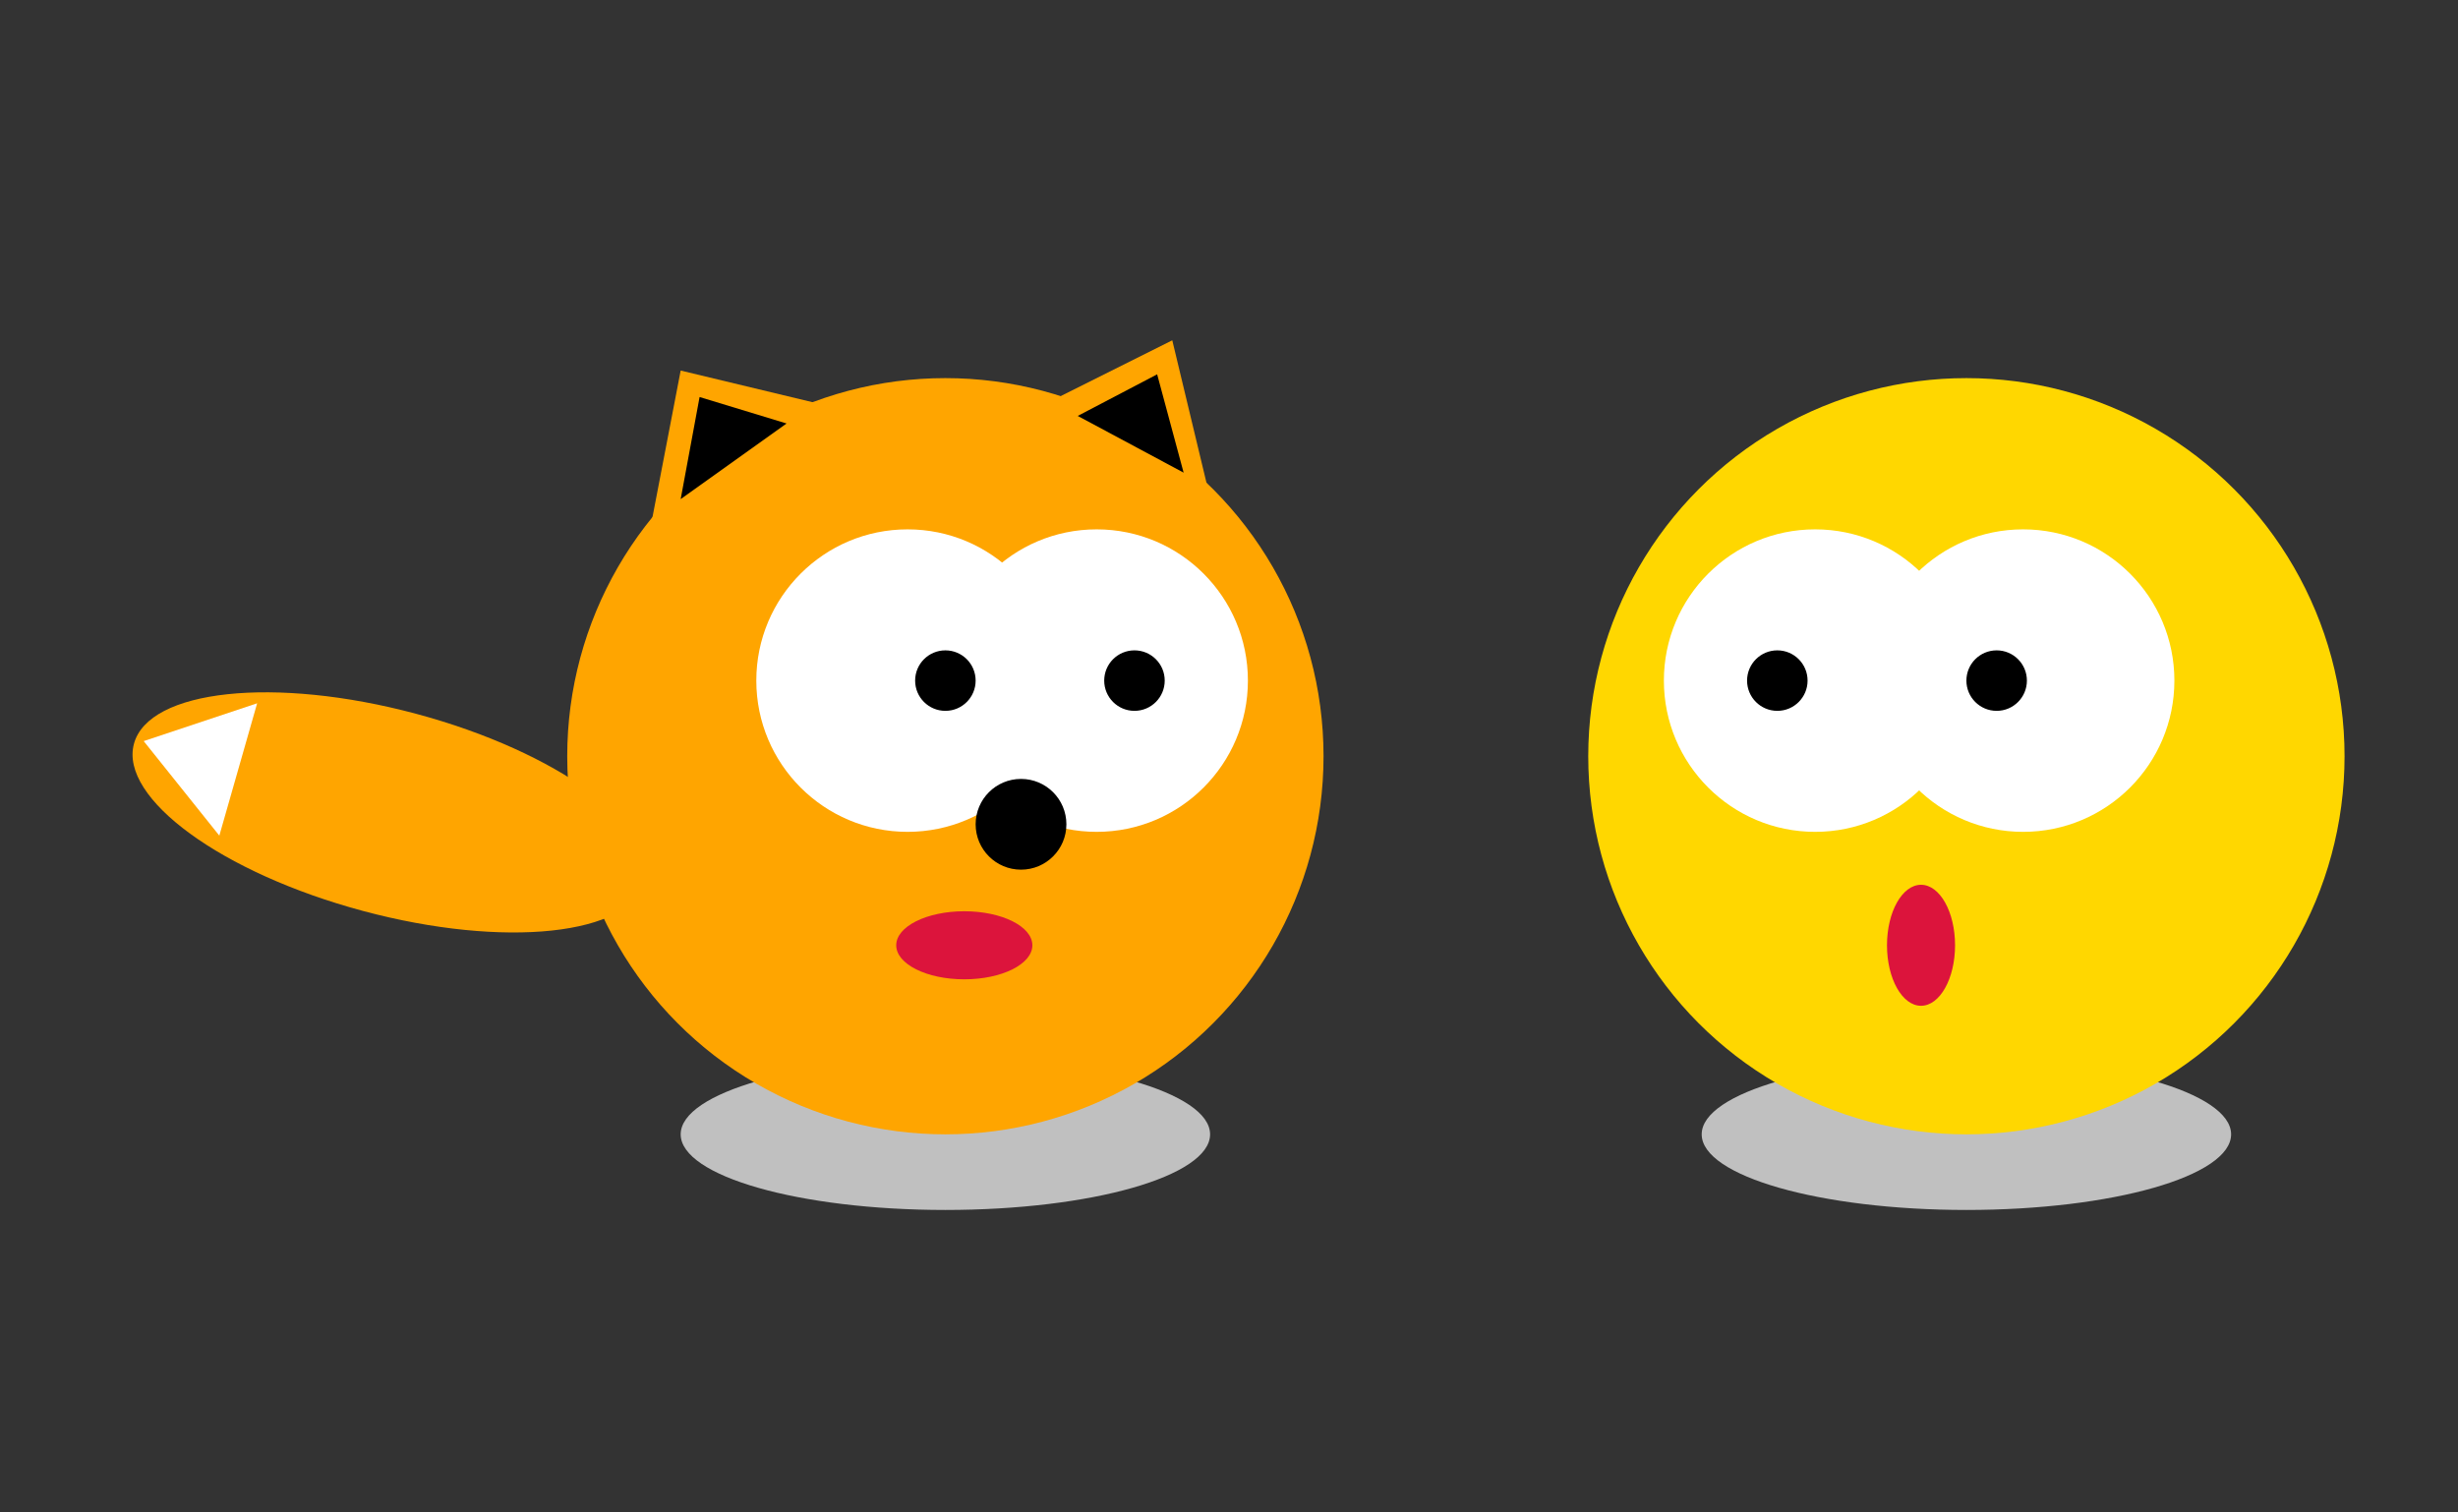 <svg xmlns="http://www.w3.org/2000/svg" height="400" width="650">
  <rect width="100%" height="100%" fill="#333333" stroke="none"/>
  <!-- shadows -->
  <ellipse cx="250" cy="300" rx="70" ry="20" fill="silver" />
  <ellipse cx="520" cy="300" rx="70" ry="20" fill="silver" />

  <!-- fox -->
  <ellipse cx="130" cy="250" rx="70" ry="27" transform="rotate(15 250 130)" fill="orange" />
  <polygon points="58,221 38,196 68,186" fill="white" />
  <circle cx="250" cy="200" r="100" fill="orange"/>
  <!-- fox eyes, nose and mouth-->
  <circle cx="290" cy="180" r="40" fill="white" />
  <circle cx="300" cy="180" r="8" fill="black" />
  <circle cx="240" cy="180" r="40" fill="white" />
  <circle cx="250" cy="180" r="8" fill="black" />
  <circle cx="270" cy="218" r="12" fill="black"/>
  <ellipse cx="255" cy="250" rx="18" ry="9" fill="crimson" />
  <!-- fox ears -->
  <polygon points="230,110 170,150 180,98" fill="orange" />
  <polygon points="208,112 180,132 185,105" fill="black" />
  <polygon points="260,115 310,90 322,140" fill="orange" />
  <polygon points="285,110 306,99 313,125" fill="black" />

  <!-- kolobok -->
  <circle cx="520" cy="200" r="100" fill="gold" />
  <!-- kolobok eyes and mouth-->
  <circle cx="480" cy="180" r="40" fill="white" />
  <circle cx="470" cy="180" r="8" fill="black" />
  <circle cx="535" cy="180" r="40" fill="white" />
  <circle cx="528" cy="180" r="8" fill="black" />
  <ellipse cx="508" cy="250" rx="9" ry="16" fill="crimson" />
</svg>
